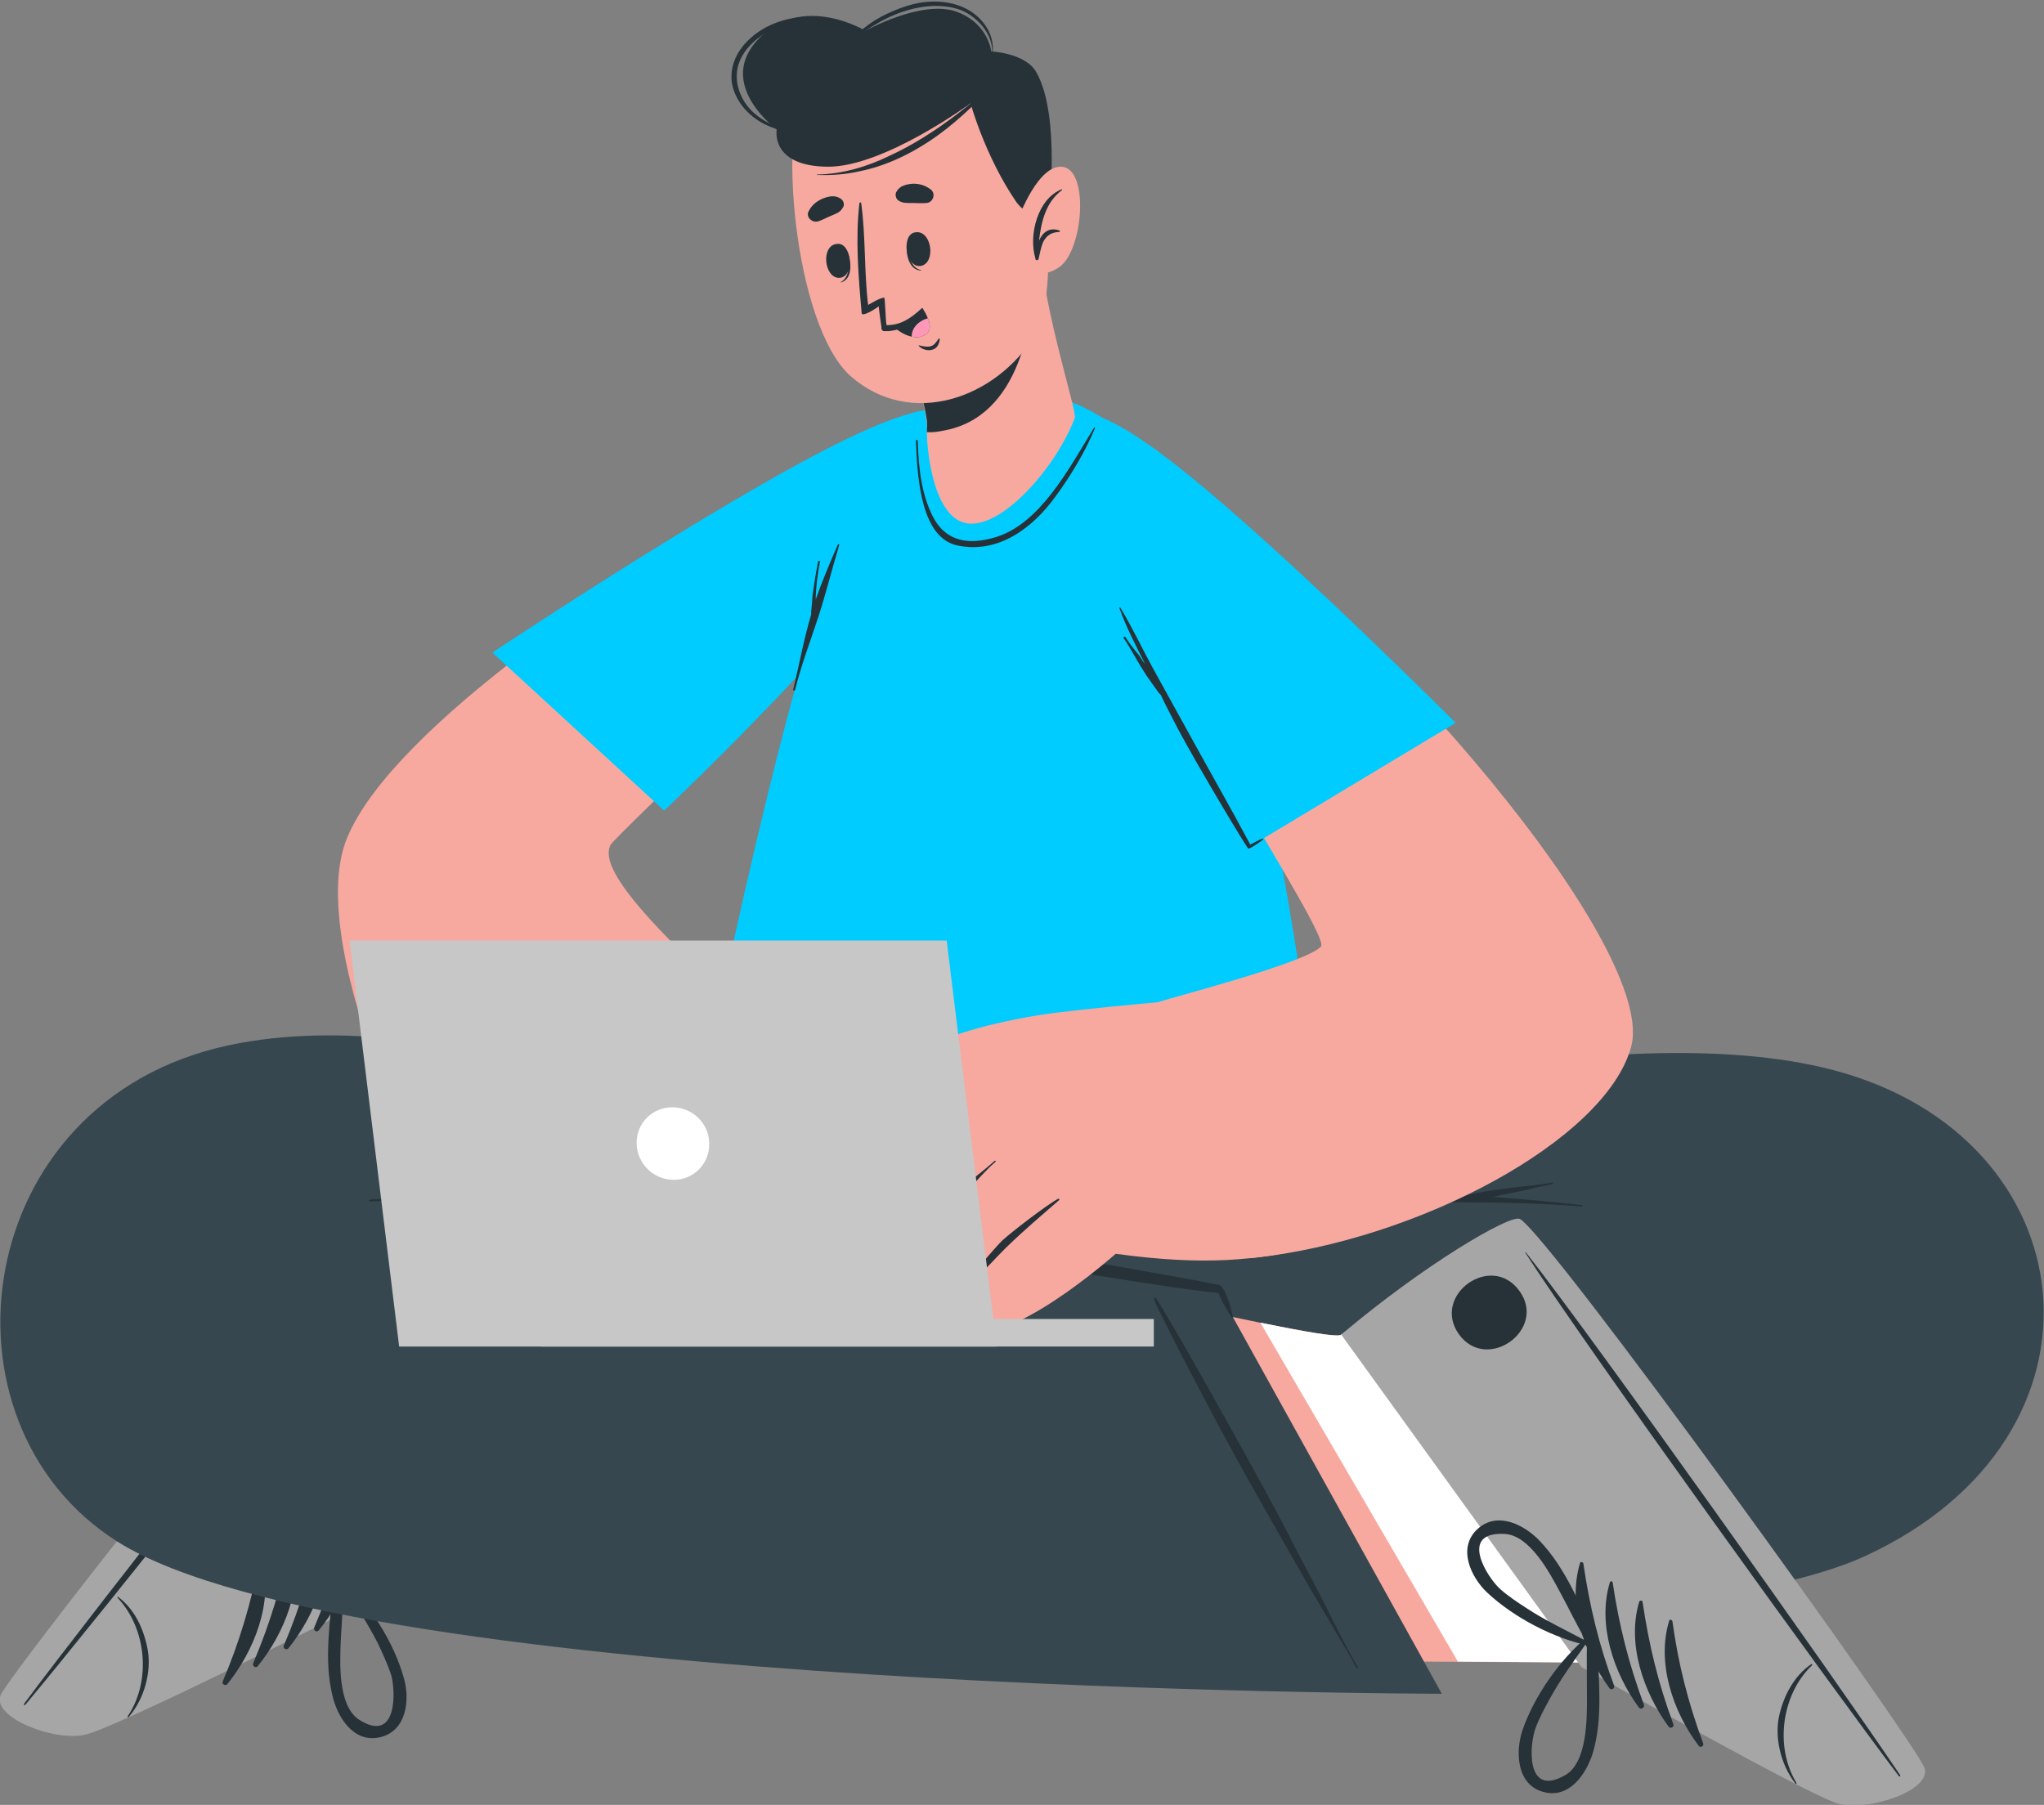 <svg version="1.2" xmlns="http://www.w3.org/2000/svg" viewBox="0 0 445 393" width="445" height="393">
	<rect x="0" y="0" width="445" height="393" fill="#808080" stroke="none"/>
	<title>mobile-avatar</title>
	<style>
		.s0 { fill: #f7a9a0 } 
		.s1 { fill: #ffffff } 
		.s2 { fill: #a6a6a6 } 
		.s3 { fill: #263238 } 
		.s4 { fill: #37474f } 
		.s5 { fill: #00ccff } 
		.s6 { fill: #ff97b8 } 
		.s7 { fill: #c7c7c7 } 
	</style>
	<g id="Character">
		<g id="&lt;Group&gt;">
			<g id="&lt;Group&gt;">
				<g id="&lt;Group&gt;">
					<g id="&lt;Group&gt;">
						<g id="&lt;Group&gt;">
							<path id="&lt;Path&gt;" class="s0" d="m0.8 369.1c1.7-4.7 87.4-113.2 93.2-115.2 0.6-0.3 37.4 27 37.4 27 1.5 2.1 72.7-11.4 72.7-11.4l-1.1 85.6-129.1-5.5c0 0-17.6 9.9-33.8 17.9-10 5-18.7 9.2-21.2 9.8-6.5 1.5-19.7-3.6-18.1-8.2z"/>
							<path id="&lt;Path&gt;" class="s1" d="m18.9 377.3c2.5-0.6 11.2-4.8 21.2-9.8q0 0.1 0 0c16.1-8 33.8-17.9 33.8-17.9l28.7 1.2 46.5-71.6c-9.9 1.5-17.3 2.4-17.7 1.7 0 0-36.8-27.3-37.4-27-5.8 2-91.5 110.5-93.2 115.2-1.6 4.6 11.6 9.7 18.1 8.2z"/>
							<g id="&lt;Group&gt;">
								<path id="&lt;Path&gt;" class="s2" d="m0.1 369.2c1.7-4.8 87.8-113.2 93.7-115.3 2.2-0.8 20.3 10.9 37.6 27l-55.6 69.9c0 0-50.5 25.4-57.2 26.9-6.7 1.6-20.3-3.7-18.5-8.5z"/>
								<g id="&lt;Group&gt;">
									<g id="&lt;Group&gt;">
										<path id="&lt;Path&gt;" class="s3" d="m5.6 371.1c14.9-17.8 73.3-91.1 86.6-109.9 0.1-0.1 0-0.2-0.1-0.1-15.1 17.4-72.9 91.1-86.8 109.8-0.2 0.3 0 0.6 0.3 0.2z"/>
										<path id="&lt;Path&gt;" class="s3" d="m28 373.9c3.6-4.2 4.9-10 4.2-14.4-0.7-4.2-2.6-8.9-6.5-11.8-0.1-0.1-0.2 0.1-0.1 0.2 6.3 6.7 7.4 18.1 2.2 25.8-0.1 0.1 0.1 0.3 0.2 0.2z"/>
										<path id="&lt;Path&gt;" class="s3" d="m69.4 355c5.9-7.2 10-17.6 7.7-26.9-0.1-0.3-0.6-0.2-0.7 0.1-1.8 9.3-4.3 17.5-8 26.2-0.2 0.7 0.6 1.1 1 0.6z"/>
										<path id="&lt;Path&gt;" class="s3" d="m62.8 358.9c5.8-7.2 10-17.7 7.6-26.9-0.1-0.4-0.6-0.2-0.6 0.1-1.9 9.2-4.3 17.5-8 26.2-0.3 0.6 0.5 1.1 1 0.6z"/>
										<path id="&lt;Path&gt;" class="s3" d="m56.1 362.8c5.9-7.2 10-17.7 7.7-26.9-0.1-0.4-0.6-0.3-0.7 0.1-1.8 9.2-4.3 17.5-8 26.2-0.2 0.6 0.6 1.1 1 0.6z"/>
										<path id="&lt;Path&gt;" class="s3" d="m49.5 366.7c5.8-7.2 10-17.7 7.6-27-0.1-0.3-0.6-0.2-0.6 0.1-1.9 9.3-4.3 17.6-8 26.3-0.3 0.6 0.6 1.1 1 0.6z"/>
										<path id="&lt;Path&gt;" class="s3" d="m105.8 279.6c6.5-8.2-6.2-18.3-12.7-10.1-6.5 8.2 6.2 18.3 12.7 10.1z"/>
									</g>
									<path id="&lt;Compound Path&gt;" fill-rule="evenodd" class="s3" d="m72.4 369.3c-2-8-0.4-16.5 0.1-24.5 0.1-0.9 1-1.1 1.7-0.9 0-0.1 0.2-0.2 0.3 0 6 5.4 11.2 13.6 13.4 21.4 1.4 4.7 0.7 11.7-5.3 13-5.7 1.2-9.1-4.4-10.2-9zm5.7 5.1c8.5 5.5 8.1-6.4 7-9.9-0.8-2.3-1.8-4.5-2.8-6.6-2.2-4.4-5-8.5-7.5-12.6-0.1 3.9-0.4 7.9-0.6 11.8-0.2 4.7-0.7 14.2 3.9 17.3z"/>
									<path id="&lt;Compound Path&gt;" fill-rule="evenodd" class="s3" d="m99.7 321.7c4.3 4.4 1 10.6-2.8 13.8-6.1 5.3-15 9.3-22.9 10.5-0.2 0.1-0.3-0.1-0.3-0.2-0.7-0.2-1.3-0.9-0.9-1.6 4-7 7.4-15 13.4-20.5 3.5-3.3 9.4-6.1 13.5-2zm-18.7 13.1c-2 3.4-3.9 6.9-6 10.2 4.4-2.1 9-3.9 13.2-6.4 2.1-1.2 4.1-2.5 6-4 2.8-2.3 9.8-12-0.4-12.1-5.6 0-10.3 8.3-12.8 12.3z"/>
								</g>
							</g>
						</g>
						<g id="&lt;Group&gt;">
							<path id="&lt;Path&gt;" class="s4" d="m208.3 249.2l58.2-4.6c0 0 84.1-24.4 132.6-11.6 55.8 14.6 63.6 79.7 7 105.8-56.1 25.8-302.7 16.3-302.7 16.3l52.8-78.4c0 0 81.3-19 152.4-15.2l-100.7 11.6z"/>
							<path id="&lt;Path&gt;" class="s3" d="m208.8 265.7c8.7-1.4 17.5-2.1 26.2-2.9 8.8-0.8 17.6-1.5 26.5-2 17.6-1.1 35.3-1.5 52.9-0.8q2.5 0.1 5 0.2c0.3-0.1 0.7-0.1 1.1-0.2q1.2-0.3 2.5-0.5c1.6-0.3 3.2-0.5 4.8-0.7 3.4-0.5 6.8-0.7 10.1-1.3 0.2 0 0.3 0.3 0.1 0.3-3.4 0.7-6.7 1.6-10.1 2.2q-1.4 0.3-2.9 0.6c6.5 0.5 13 1.1 19.4 1.8 0.2 0 0.2 0.4 0 0.3-8.8-0.7-17.6-0.9-26.4-0.9-8.8-0.1-17.5-0.1-26.3 0.3-17.6 0.6-35.3 1.8-52.9 3.3-9.9 0.8-19.8 1.8-29.8 2-0.9 0.1-1.1-1.5-0.2-1.7z"/>
							<path id="&lt;Path&gt;" class="s3" d="m128.6 353.3c3.3-5 6.1-10.4 9.1-15.5q4.5-7.8 9-15.5c6-10.3 27.6-44.9 29.7-47.3 0.1-0.1 0.4 0.1 0.3 0.2-1 2.7-14.5 25.6-17.6 30.7-6.2 10.3-12.7 20.3-19.1 30.3-1.8 2.9-3.7 5.8-5.6 8.6-1.8 2.9-3.8 5.7-5.5 8.6-0.1 0.2-0.4 0-0.3-0.1z"/>
						</g>
					</g>
					<g id="&lt;Group&gt;">
						<g id="&lt;Group&gt;">
							<path id="&lt;Path&gt;" class="s0" d="m418.2 384.8c-1.4-4.7-81.9-117.1-87.5-119.4-0.7-0.3-38.7 25.2-38.7 25.2-1.6 2-72.1-14.8-72.1-14.8l-2.9 85.5 129.2 0.7c0 0 17.1 10.7 32.9 19.5 9.7 5.4 18.3 10 20.7 10.7 6.4 1.8 19.9-2.6 18.4-7.4z"/>
							<path id="&lt;Path&gt;" class="s1" d="m399.8 392.2c-2.4-0.7-11-5.3-20.7-10.7-15.8-8.8-32.9-19.5-32.9-19.5l-28.8-0.2-43-73.8c9.8 2 17.1 3.3 17.6 2.6 0 0 38-25.5 38.7-25.2 5.6 2.3 86.1 114.7 87.5 119.4 1.5 4.8-11.9 9.2-18.4 7.4z"/>
							<g id="&lt;Group&gt;">
								<path id="&lt;Path&gt;" class="s2" d="m419 385c-1.5-4.9-82.4-117.2-88.2-119.6-2.2-0.9-20.7 9.9-38.8 25.2l52.3 72.4c0 0 49.2 27.8 55.8 29.7 6.6 1.8 20.4-2.8 18.9-7.7z"/>
								<g id="&lt;Group&gt;">
									<g id="&lt;Group&gt;">
										<path id="&lt;Path&gt;" class="s3" d="m413.3 386.6c-14-18.5-68.8-94.4-81.2-113.8-0.1-0.1 0-0.2 0.1-0.1 14.3 18.1 68.5 94.5 81.4 113.7 0.3 0.4 0 0.6-0.3 0.2z"/>
										<path id="&lt;Path&gt;" class="s3" d="m390.9 388.4c-3.4-4.4-4.5-10.3-3.6-14.6 0.9-4.2 3.1-8.8 7.1-11.5 0.1 0 0.2 0.2 0.1 0.3-6.6 6.3-8.2 17.7-3.4 25.6 0.1 0.1-0.1 0.3-0.2 0.2z"/>
										<path id="&lt;Path&gt;" class="s3" d="m350.4 367.6c-5.5-7.5-9.2-18.1-6.4-27.3 0.1-0.3 0.6-0.2 0.7 0.1 1.4 9.4 3.4 17.8 6.7 26.6 0.2 0.7-0.6 1.1-1 0.6z"/>
										<path id="&lt;Path&gt;" class="s3" d="m356.8 371.8c-5.5-7.5-9.1-18.2-6.3-27.3 0.1-0.3 0.6-0.2 0.6 0.1 1.4 9.4 3.5 17.7 6.8 26.6 0.2 0.7-0.7 1.1-1.1 0.6z"/>
										<path id="&lt;Path&gt;" class="s3" d="m363.3 376c-5.5-7.5-9.2-18.2-6.4-27.3 0.2-0.3 0.7-0.2 0.7 0.1 1.4 9.4 3.4 17.7 6.7 26.6 0.3 0.6-0.6 1.1-1 0.6z"/>
										<path id="&lt;Path&gt;" class="s3" d="m369.8 380.1c-5.6-7.4-9.2-18.1-6.4-27.2 0.1-0.4 0.6-0.2 0.7 0.1 1.3 9.4 3.4 17.7 6.7 26.6 0.2 0.6-0.6 1.1-1 0.5z"/>
										<path id="&lt;Path&gt;" class="s3" d="m317.6 290.5c-6-8.5 7.1-17.9 13.2-9.4 6.1 8.4-7.1 17.9-13.2 9.4z"/>
									</g>
									<path id="&lt;Compound Path&gt;" fill-rule="evenodd" class="s3" d="m336.1 390.2c-5.9-1.5-6.2-8.6-4.7-13.3 2.6-7.6 8.2-15.6 14.4-20.7 0.2-0.1 0.3-0.1 0.4 0.1 0.6-0.3 1.6 0.1 1.6 0.9 0.1 8 1.3 16.6-1 24.4-1.4 4.6-5.1 10.1-10.7 8.6zm9.4-20.8c0-3.9-0.1-7.9 0-11.8-2.8 4-5.7 7.9-8.1 12.3-1.1 2-2.3 4.2-3.1 6.4-1.3 3.4-2.3 15.3 6.5 10.2 4.8-2.8 4.7-12.4 4.7-17.1z"/>
									<path id="&lt;Compound Path&gt;" fill-rule="evenodd" class="s3" d="m335.1 335.4c5.7 5.9 8.8 14 12.4 21.2 0.4 0.7-0.3 1.4-1 1.5q0 0.3-0.3 0.3c-7.8-1.6-16.5-6.1-22.4-11.6-3.6-3.4-6.6-9.8-2.1-13.9 4.3-3.9 10.1-0.9 13.4 2.5zm-7.6-1.4c-10.1-0.5-3.6 9.6-0.9 12 1.8 1.6 3.8 2.9 5.8 4.2 4.1 2.7 8.6 4.8 12.9 7.1-2-3.4-3.7-7-5.6-10.5-2.2-4.1-6.6-12.6-12.2-12.8z"/>
								</g>
							</g>
						</g>
						<g id="&lt;Group&gt;">
							<path id="&lt;Path&gt;" class="s4" d="m216.7 249.5l-57.9-1.6c0 0-59.9-30.7-109-20.3-56.3 12-65.4 82.1-24.2 108.1 52.2 32.9 288.3 33.1 288.3 33.1l-48.7-87.8c0 0-78-18.6-149.3-18.1l100.1 16.3z"/>
							<path id="&lt;Path&gt;" class="s3" d="m268.4 286.6c-0.1-0.1-0.1-0.3-0.1-0.4q0-0.2-0.1-0.4-0.1-0.4-0.2-0.8-0.2-0.9-0.5-1.7-0.3-0.9-0.7-1.7c-0.2-0.6-0.6-1-0.9-1.5 0-0.1-0.1-0.1-0.1-0.1q-0.1-0.1-0.1-0.1-0.1 0-0.1-0.1-0.1 0-0.2 0c-8.6-1.9-67-11.8-75.7-13-8.7-1.3-17.5-2.3-26.3-3.3-17.5-1.9-35.2-3.1-52.9-3.3q-2.4 0-4.9 0c-0.4-0.1-0.7-0.2-1.1-0.3q-1.2-0.3-2.5-0.6c-1.6-0.4-3.2-0.6-4.8-0.9-3.3-0.6-6.7-1.1-10-1.8-0.2 0-0.3 0.3-0.1 0.3 3.4 0.9 6.6 1.9 9.9 2.7q1.5 0.4 2.9 0.7c-6.5 0.2-12.9 0.5-19.4 0.9-0.2 0-0.2 0.4 0 0.4 8.8-0.3 17.6-0.2 26.4 0.2 8.8 0.4 17.5 0.8 26.2 1.6 17.6 1.4 35.2 3.5 52.8 5.8 9.8 1.3 69.3 11.6 79.2 12.3q0.1 0 0.2 0 0.1 0.3 0.2 0.6 0.4 0.9 0.8 1.7 0.4 0.7 0.9 1.5 0.2 0.3 0.4 0.7 0.1 0.2 0.3 0.4c0 0.1 0.2 0.2 0.2 0.4 0.1 0.2 0.4 0 0.3-0.2z"/>
							<path id="&lt;Path&gt;" class="s3" d="m295.6 363c-3-5.1-5.6-10.6-8.3-15.9q-4.2-7.9-8.3-15.9c-5.5-10.5-25.4-46.1-27.4-48.6-0.2-0.2-0.4 0-0.4 0.2 0.9 2.7 13.3 26.3 16.2 31.5 5.7 10.5 11.7 20.8 17.6 31.2 1.7 2.9 3.5 5.9 5.2 8.8 1.7 3 3.6 5.9 5.1 8.9 0.1 0.2 0.4 0 0.3-0.2z"/>
						</g>
					</g>
				</g>
				<g id="&lt;Group&gt;">
					<g id="&lt;Group&gt;">
						<path id="&lt;Path&gt;" class="s5" d="m151.7 248.9l135.7 6.5c2-2.2-8.2-82.9-20.4-116.5-15.6-43.2-25.6-47.5-31.5-50.4-7.6-3.7-21.7-3.8-25.2-2.5-4 1.3-21.9 19.1-27.8 34.1-12 29.9-32.5 126.7-30.8 128.8z"/>
					</g>
					<g id="&lt;Group&gt;">
						<g id="&lt;Group&gt;">
							<path id="&lt;Path&gt;" class="s0" d="m254.2 101.4c57.3 45.3 106.3 107.5 100.9 126.6-5.6 20.3-46.5 42.1-82.3 45.9-7.3 0.7-28.6-53.4-21-55.6 5.8-1.8 32.5-8.7 35.8-12.2 2.2-2.5-37.4-61.4-50-91.9-13.2-32 1.3-25 16.6-12.8z"/>
							<g id="&lt;Group&gt;">
								<g id="&lt;Group&gt;">
									<path id="&lt;Path&gt;" class="s0" d="m266.9 217c0 0-22.4 1.7-36.9 3.5-8.2 1-21.9 3.9-27.6 7.4-8.4 5.2-40.3 32.2-33.9 40.1 5.8 7.1 15-3.7 15-3.7 0 0-11.2 10.9-3.3 16.2 8 5.4 18.7-9.9 18.7-9.9 0 0-12.8 10.7-3.8 15.6 7.8 4.2 22.1-12.1 22.1-12.1 0 0-14.6 9.8-7.1 14.9 8.4 5.7 32.8-16 32.8-16 19 2.6 30.8 1.6 44.3-1.8 2.5-0.7-20.3-54.2-20.3-54.2z"/>
								</g>
								<g id="&lt;Group&gt;">
									<path id="&lt;Path&gt;" class="s3" d="m195.4 274.2c0.9-1.2 1.8-2.3 2.7-3.5 1.8-2.2 3.5-4.4 5.5-6.5q3-3 6.1-5.7c2.2-2 4.6-3.7 6.8-5.7 0.2-0.2 0.4 0.1 0.2 0.2-2.2 1.9-4.1 4.2-6.1 6.3q-2.9 3.1-5.8 6.2c-1.9 2.1-3.9 4-5.8 6-1 1-1.9 2-2.9 3-0.8 1-1.6 2.1-2.6 2.9-0.2 0.1-0.3 0-0.2-0.1 0.5-1.1 1.4-2.1 2.1-3.1z"/>
									<path id="&lt;Path&gt;" class="s3" d="m181.2 266.6c1.1-2.2 8.1-10.4 10-12.4 3.6-3.8 7.6-7.4 12-10.4 0.1-0.1 0.3 0.1 0.2 0.2-3.6 3.9-7.3 7.7-11 11.6-1.9 1.8-9.8 10.6-10.8 11.4-0.2 0.2-0.5-0.2-0.4-0.4z"/>
									<path id="&lt;Path&gt;" class="s3" d="m208.6 281.7c1.2-2 7.7-9.7 9.5-11.5 1.8-1.7 9.7-7.8 12.3-9.2 0.1-0.1 0.3 0.2 0.2 0.3-3.8 3.3-7.7 6.6-11.4 10.2-1.8 1.7-8.5 9-10.3 10.5-0.2 0.1-0.4-0.1-0.3-0.3z"/>
								</g>
							</g>
						</g>
						<g id="&lt;Group&gt;">
							<path id="&lt;Path&gt;" class="s5" d="m316.9 157.4l-44.9 27c0 0-30.9-51.5-38.6-75.7-7.6-24.2 2.2-23.9 24.7-5.8 22.5 18.1 58.8 54.5 58.8 54.5z"/>
							<path id="&lt;Path&gt;" class="s3" d="m274.9 182.6c-0.3 0-2.3 1.1-2.7 1.3-4.6-8.6-9.6-17.3-14.3-25.9q-3.4-6.2-6.9-12.5c-2.4-4.4-4.5-8.9-7.1-13.2-0.1-0.1-0.3 0-0.2 0.1 1.5 4.2 3.6 8.2 5.6 12.2-0.5-0.6-0.9-1.3-1.3-1.9-1.1-1.3-2.1-2.6-3-4-0.2-0.2-0.5 0-0.4 0.2 0.9 1.3 1.7 2.7 2.5 4.1 0.8 1.4 1.6 2.7 2.5 4.1 0.9 1.3 1.8 2.5 2.7 3.8q0.2 0.2 0.4 0.4c1.2 2.5 2.5 5 3.8 7.5 4.6 8.6 15.1 26.1 15.3 26 0.6-0.1 3-1.8 3.2-2 0.1-0.1 0-0.2-0.1-0.2z"/>
						</g>
					</g>
					<g id="&lt;Group&gt;">
						<g id="&lt;Group&gt;">
							<path id="&lt;Path&gt;" class="s0" d="m177.5 101.2c-48.7 27.3-94.2 60.2-102.3 82.2-5 13.9 2.6 38.5 8.6 53.2 2.9 7.2 70.5-23.3 64.7-29.2-14.6-14.4-17.1-20.3-15.6-23.4 0.9-1.9 53.6-50.8 68.1-72.5 20.2-30.3-2.2-22.3-23.5-10.3z"/>
							<g id="&lt;Group&gt;">
								<path id="&lt;Path&gt;" class="s0" d="m176.5 273.8c-6.3 3.9-14.5-12.6-14.5-12.6 0 0 0 5.1-3.5 8.6-4 4-12-0.5-12-0.5 0 0-1.2 5.2-5.2 8.5-4.2 3.5-12.9 0.1-12.9 0.1 0 0-3.8 4.2-9.3 4.6-9.5 0.6-18-11.3-23.4-18.7-5.5-7.5-14-33.7-16.1-38.6l47.5-35.4c0 0 34 26.4 39.2 36.1 4.3 8.2 20 42.1 10.2 47.9z"/>
								<g id="&lt;Group&gt;">
									<path id="&lt;Path&gt;" class="s3" d="m162.1 261c-2.5-9.8-7.4-19-12.2-27.7-0.1-0.2-0.4-0.1-0.3 0.1 4.9 8.7 7.6 18.9 12.1 27.7 0.1 0.3 0.5 0.1 0.4-0.1z"/>
									<path id="&lt;Path&gt;" class="s3" d="m147 268.7c-0.7-2.2-2-4.2-3.2-6.1q-1.9-3.1-4-6.2-4-6.1-8.4-12c-0.1-0.2-0.4 0-0.3 0.2q4.1 6.1 7.9 12.3 1.8 3.2 3.7 6.3c1.1 2 2.2 4.2 3.7 5.8 0.2 0.3 0.7 0 0.6-0.3z"/>
									<path id="&lt;Path&gt;" class="s3" d="m128.3 277.7c-0.5-1.9-2.1-3.7-3.2-5.4q-1.9-2.7-3.8-5.5c-2.5-3.7-5-7.3-7.4-11.1-0.1-0.2-0.4 0-0.3 0.1 2.4 3.9 4.8 7.8 7.2 11.6q1.8 2.8 3.6 5.6c1 1.6 2.1 3.7 3.7 4.8 0.1 0.1 0.2 0 0.2-0.1z"/>
								</g>
							</g>
						</g>
						<g id="&lt;Group&gt;">
							<path id="&lt;Path&gt;" class="s5" d="m107.2 142.1l37.4 34.4c0 0 46.4-43.8 59.4-67.3 13.1-23.5 2.8-25.3-24.3-11.3-27.2 14-72.5 44.2-72.5 44.2z"/>
						</g>
						<path id="&lt;Path&gt;" class="s3" d="m182.4 118.6c-1.7 3.9-3.4 7.9-4.8 11.9q0-0.4 0-0.8 0.2-3.7 0.9-7.3c0.1-0.3-0.3-0.4-0.4-0.1q-0.7 3.6-1.2 7.3-0.1 1.8-0.3 3.6 0 0.2 0 0.4 0 0.1 0 0.2c-1.6 5.4-2.6 10.9-3.9 16.3-0.1 0.3 0.3 0.4 0.4 0.1 1.3-5.3 3.3-10.5 5-15.7 1.7-5.2 3-10.5 4.6-15.8 0.1-0.2-0.2-0.3-0.3-0.1z"/>
					</g>
					<g id="&lt;Group&gt;">
						<g id="&lt;Group&gt;">
							<g id="&lt;Group&gt;">
								<g id="&lt;Group&gt;">
									<path id="&lt;Path&gt;" class="s0" d="m210.9 114c7.9 0.7 19.3-12.9 23.1-23 0.3-0.7-1.7-7.4-3.7-15.6-1.2-5-2.5-10.6-3.2-15.8-0.2-1.1-31.4 12.6-31.4 12.6 0 0 4.8 10.4 6 19.4q0.2 1.2 0.1 2.2 0 0.1 0 0.3c0 4.2 1.5 19.2 9.1 19.9z"/>
								</g>
								<path id="&lt;Path&gt;" class="s3" d="m225.1 60c-0.2 9-2.6 30.9-19.9 33.8q-1.8 0.4-3.4 0.3 0-0.2 0-0.3 0.1-1 0-2.2c-1.3-9-6.1-19.4-6.1-19.4 0 0 22.5-9.9 29.4-12.2z"/>
							</g>
							<g id="&lt;Group&gt;">
								<g id="&lt;Group&gt;">
									<path id="&lt;Path&gt;" class="s0" d="m220.9 19.3c6.7 10.2 10.2 44.2 4.4 53.7-8.5 13.8-27 20.3-40 9-12.5-10.9-16.3-55.3-9.4-64.4 10.3-13.4 35.1-13.3 45 1.7z"/>
								</g>
								<g id="&lt;Group&gt;">
									<g id="&lt;Group&gt;">
										<path id="&lt;Path&gt;" class="s3" d="m197.4 53.2c0-0.1 0.2 0.1 0.2 0.2 0.2 2.3 0.7 4.9 2.9 5.4 0.1 0 0.1 0.1 0 0.1-2.6-0.1-3.3-3.5-3.1-5.7z"/>
										<path id="&lt;Path&gt;" class="s3" d="m199.2 50.6c3.6-0.7 4.7 6.6 1.3 7.3-3.3 0.6-4.4-6.8-1.3-7.3z"/>
									</g>
									<g id="&lt;Group&gt;">
										<path id="&lt;Path&gt;" class="s3" d="m184.6 55.1c0 0-0.1 0.2-0.1 0.3 0.4 2.2 0.5 4.9-1.4 6-0.1 0-0.1 0.1 0 0.1 2.5-0.7 2.3-4.3 1.5-6.4z"/>
										<path id="&lt;Path&gt;" class="s3" d="m182.3 53.1c-3.7 0.2-2.9 7.6 0.5 7.4 3.4-0.3 2.6-7.7-0.5-7.4z"/>
									</g>
									<path id="&lt;Path&gt;" class="s3" d="m201.7 44.2c-1.1 0.1-2 0-3.1 0-1.1 0-2.1 0.1-3.1-0.6-0.5-0.4-0.7-1.4-0.3-1.9 0.7-1.3 2.2-1.6 3.6-1.7 1.5 0 2.7 0.4 3.9 1.3 1.1 1 0.4 2.8-1 2.9z"/>
									<path id="&lt;Path&gt;" class="s3" d="m178.1 48.2c1-0.3 1.8-0.8 2.8-1.2 1.1-0.5 2-0.7 2.6-1.8 0.4-0.5 0.2-1.4-0.3-1.8-1.2-1-2.7-0.7-4-0.2-1.4 0.6-2.4 1.4-3.1 2.7-0.8 1.3 0.7 2.7 2 2.3z"/>
									<path id="&lt;Path&gt;" class="s3" d="m204.3 73.8c-0.4 0.6-0.9 1.4-1.7 1.6-0.8 0.2-1.7 0-2.5-0.2-0.1 0-0.2 0.1-0.1 0.1 0.7 0.8 2.1 1.2 3.1 0.8 1-0.3 1.4-1.3 1.5-2.3 0-0.1-0.2-0.1-0.3 0z"/>
									<g id="&lt;Group&gt;">
										<g id="&lt;Group&gt;">
											<path id="&lt;Path&gt;" class="s3" d="m200.9 67.3c-1 2.2-2.7 3.5-4.6 4.2-0.9 0.3-1.9 0.5-2.8 0.6q-0.3 0-0.5 0-0.3 0-0.6 0c-0.2 0-0.4-0.2-0.5-0.5q0-0.1 0-0.2v-0.2c-0.3-1.8-0.6-4.5-0.6-4.5-0.6 0.5-3.6 2.4-3.7 1.5-0.7-7.7-1.4-16.2-0.5-23.9 0-0.3 0.4-0.3 0.4 0 1 7.3 0.6 14.7 1.5 22.1 0.9-0.5 2.5-1.5 3.5-1.6 0.2 0 0.3 5.2 0.5 5.9q0 0 0 0.1c3 0 5.1-1.3 7.7-3.7 0.1-0.1 0.3 0 0.2 0.2z"/>
										</g>
									</g>
									<g id="&lt;Group&gt;">
										<path id="&lt;Path&gt;" class="s3" d="m194.4 71c0 0 1.9 1.9 4.1 2.3 0.8 0.2 1.7 0.2 2.5-0.2 1.8-0.7 1.6-2.4 1-3.8-0.4-1.1-1.1-2.1-1.1-2.1 0 0-2.3 2.9-6.5 3.8z"/>
										<path id="&lt;Path&gt;" class="s6" d="m198.5 73.3c0.8 0.2 1.7 0.2 2.5-0.2 1.8-0.7 1.6-2.4 1-3.8-1.9 0.5-3.6 2.1-3.5 4z"/>
									</g>
								</g>
								<g id="&lt;Group&gt;">
									<path id="&lt;Path&gt;" class="s3" d="m228.3 46.8c0 0 2.7-21.7-2.7-31.1-2.4-4.2-9.8-4.5-9.8-4.5 0 0-0.6-6.2-7.7-8.7-7.5-2.6-19.7 4.2-19.7 4.2 0 0-13.6-8.3-23.2 1.7-9.6 9.9 3.9 19.8 3.9 19.8 0 0-1.5 8 11.1 8.1 12.2 0.1 31.1-13.8 31.1-13.8 0 0 3.1 11.4 9.9 21.4 2.6 3.8 7.1 2.9 7.1 2.9z"/>
									<path id="&lt;Path&gt;" class="s3" d="m186.4 7.7c2.1-2.2 4.8-3.9 7.6-5.1 2.5-1.1 5.2-2 7.9-2.2 4.9-0.4 10 1.1 12.8 5.4 1.4 2.1 1.8 4.7 1.2 7.2 0 0.1-0.2 0-0.1-0.1 1.2-4.5-2.6-9.1-6.6-10.7-4.6-1.7-10-0.8-14.4 1-2.9 1.2-5.6 2.9-8.2 4.8-0.1 0.1-0.3-0.1-0.2-0.3z"/>
									<path id="&lt;Path&gt;" class="s3" d="m159.3 17.8c-0.4-3.8 1.4-7.1 4.1-9.5 3.1-2.8 7.2-4.3 11.3-4.6 4.1-0.2 8.3 0.8 12 2.7 0.1 0 0 0.2-0.1 0.1-6.7-3.2-14.9-3.1-21 1.4-2.8 2-5.1 4.9-5.2 8.4-0.1 3.3 1.6 6.6 4.1 8.6 3 2.5 7 3.7 10.9 4.2 0.1 0 0.1 0.1 0 0.1-3.7-0.2-7.3-1-10.4-3-2.9-1.9-5.2-4.9-5.7-8.4z"/>
									<path id="&lt;Path&gt;" class="s3" d="m177.9 38c5.5-0.1 10.9-1.7 15.8-4.1 5.2-2.4 10-5.5 14.6-9q3.9-3 7.7-6.3c0.1-0.1 0.2 0 0.1 0.1-4.2 4.4-8.6 8.6-13.7 12-4.7 3.1-9.8 5.5-15.3 6.6-3 0.7-6.1 0.9-9.2 0.8-0.1 0-0.1-0.1 0-0.1z"/>
								</g>
								<g id="&lt;Group&gt;">
									<path id="&lt;Path&gt;" class="s0" d="m221.7 47.6c0 0 4.5-12.5 10-11.2 5.4 1.4 4 18.1-1 21.7-5 3.6-8.4-1-8.4-1z"/>
									<path id="&lt;Path&gt;" class="s3" d="m231.2 41.2c0 0 0.1 0.1 0 0.2-3.5 2.6-4.5 6.8-5 11 0.8-1.8 2.2-3 4.5-2.2 0.1 0.1 0.1 0.3-0.1 0.3-1.7 0.1-2.7 0.7-3.5 2.2-0.5 1.2-0.7 2.5-1 3.7-0.1 0.4-0.7 0.3-0.7-0.1q0-0.1 0-0.1c-1.5-5 0.5-13 5.8-15z"/>
								</g>
							</g>
						</g>
					</g>
					<path id="&lt;Path&gt;" class="s3" d="m238.2 93.1c-3 4.9-5.8 9.9-9.3 14.4-3.3 4.2-7.4 8.2-12.6 9.6-5 1.4-10.3 1.2-13.3-4.8-2.3-4.7-3-9.8-3.2-16.3 0-0.3-0.4-0.3-0.4 0 0.3 8.4 1.2 21.3 9.2 22.8 8.8 1.8 16.3-3.9 21.2-10.7 3.3-4.5 6.4-9.6 8.6-14.9 0-0.1-0.1-0.2-0.2-0.1z"/>
				</g>
				<g id="&lt;Group&gt;">
					<g id="&lt;Group&gt;">
						<path id="&lt;Path&gt;" class="s7" d="m251.2 287.2v6h-133.4v-6z"/>
					</g>
					<g id="&lt;Group&gt;">
						<path id="&lt;Path&gt;" class="s7" d="m217 293.2h-130.1l-10.8-88.4h130z"/>
						<path id="&lt;Path&gt;" class="s1" d="m154.4 249c0.1 4.4-3.4 7.9-7.7 7.9-4.4 0-8-3.5-8.1-7.9-0.1-4.4 3.4-7.9 7.8-7.9 4.3 0 8 3.5 8 7.9z"/>
					</g>
				</g>
				<path id="&lt;Path&gt;" class="s2" d="m20.6-425.7v5.7h86.9l-4.3-5.7z"/>
			</g>
		</g>
	</g>
</svg>